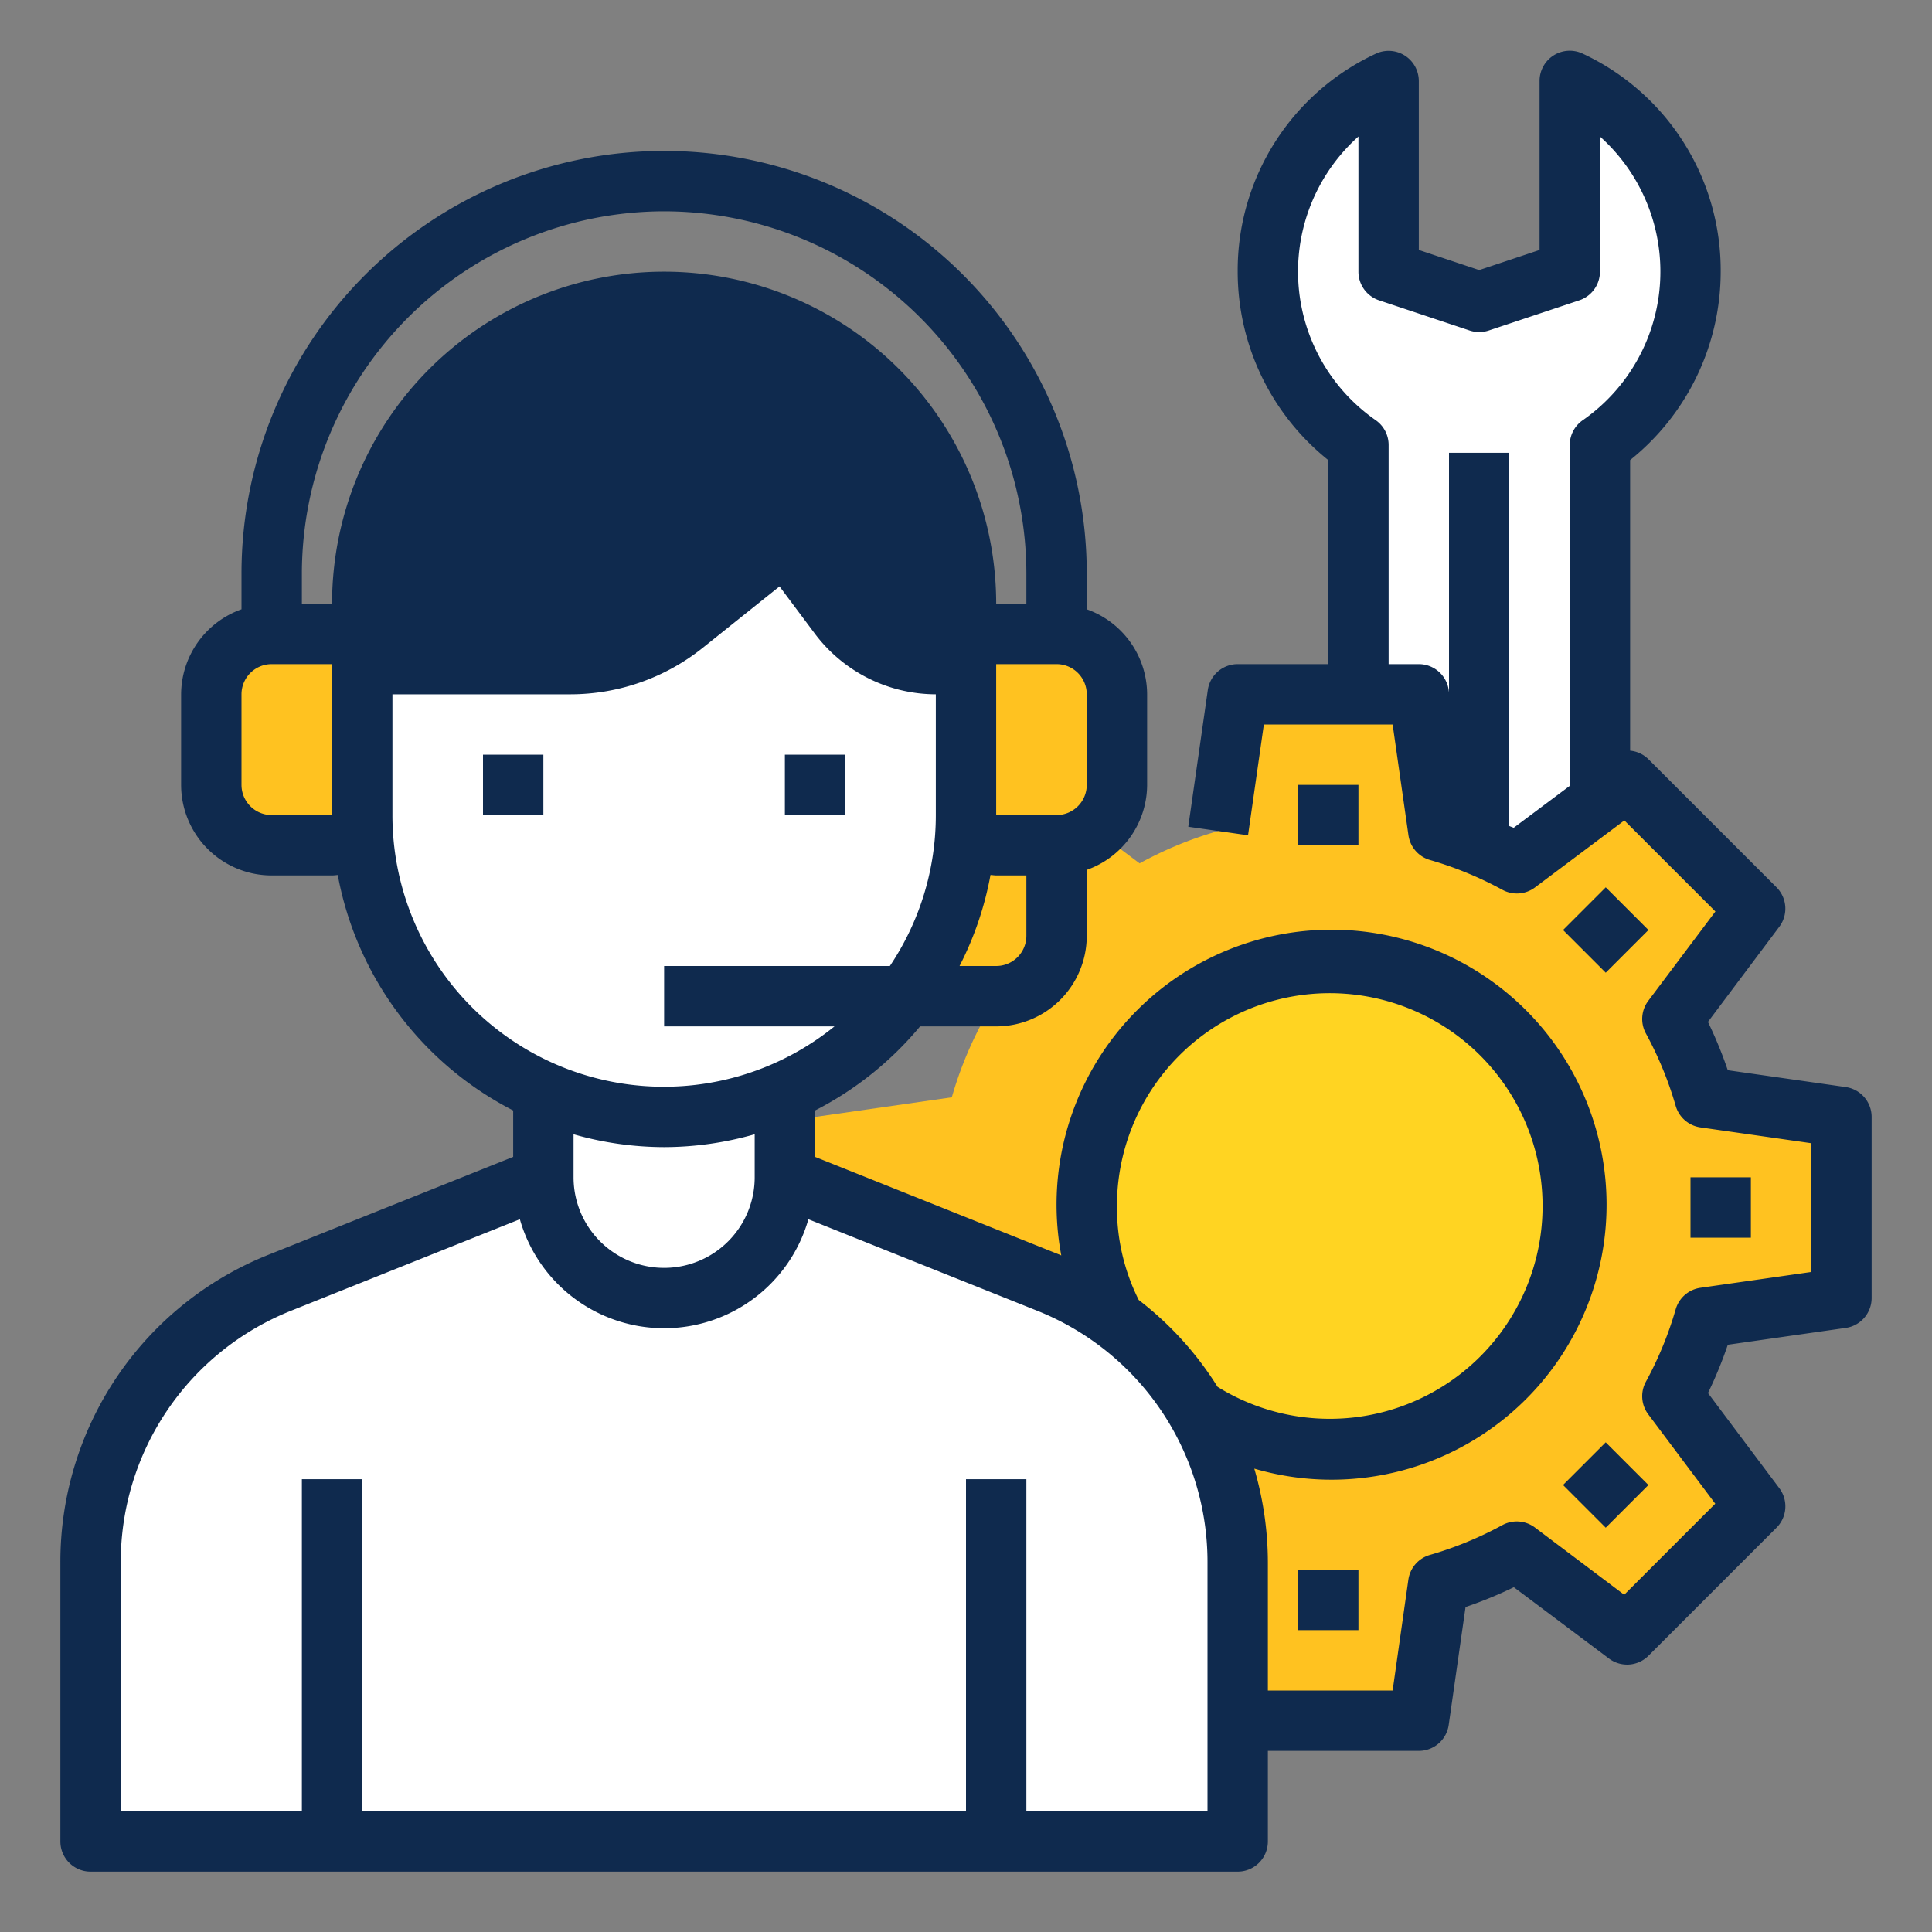 <?xml version="1.0"?>
<svg xmlns="http://www.w3.org/2000/svg" viewBox="0 0 64 64" width="512px" height="512px" class=""><rect x="0" y="0" width="64" height="64" fill="#808080" stroke="none"/><g><g id="Consult-Talk"><path d="M56.47,43.65a12.589,12.589,0,0,1-1.07,2.6l2.74,3.65L53.9,54.14,50.25,51.4a12.589,12.589,0,0,1-2.6,1.07L47,57H41l-.65-4.53a12.589,12.589,0,0,1-2.6-1.07L34.1,54.14,29.86,49.9l2.74-3.65a12.589,12.589,0,0,1-1.07-2.6L27,43V37l4.53-.65a12.589,12.589,0,0,1,1.07-2.6L29.86,30.1l4.24-4.24,2.2,1.65,1.45,1.09A13.076,13.076,0,0,1,39,28a12.671,12.671,0,0,1,1.35-.47L41,23h6l.65,4.53A12.671,12.671,0,0,1,49,28a13.076,13.076,0,0,1,1.25.6L53,26.54l.9-.68,4.24,4.24L55.4,33.75a12.589,12.589,0,0,1,1.07,2.6L61,37v6Z" style="fill:#FFC220" data-original="#FF9811" class="" data-old_color="#FF9811"/><path d="M49,33.76a8,8,0,0,0-4-1.7A8.262,8.262,0,0,0,44,32a8,8,0,0,0-8,8,8.023,8.023,0,0,0,3.61,6.68A7.962,7.962,0,0,0,44,48a8.239,8.239,0,0,0,2-.25,8,8,0,0,0,3-13.99Z" style="fill:#ffd422" data-original="#FFD422" class=""/><path d="M49,28a12.671,12.671,0,0,0-1.35-.47L47,23H45V14.74A6.992,6.992,0,0,1,46,2.68V9l3,1,3-1V2.68a6.992,6.992,0,0,1,1,12.06v11.8L50.25,28.6A13.076,13.076,0,0,0,49,28Z" style="fill:#FFFFFF" data-original="#C6C5CA" class="" data-old_color="#C6C5CA"/><path d="M49,28v5.76a8,8,0,0,0-4-1.7V23h2l.65,4.53A12.671,12.671,0,0,1,49,28Z" style="fill:#FFC220" data-original="#FF9811" class="" data-old_color="#FF9811"/><path d="M35,21H33a2,2,0,0,0-1,.27V27c0,.24-.01.48-.03.71a1.14,1.14,0,0,0,.19.1A1.988,1.988,0,0,0,33,28h2a1.94,1.94,0,0,0,1.3-.49A1.972,1.972,0,0,0,37,26V23A2.006,2.006,0,0,0,35,21Z" style="fill:#FFC220" data-original="#EE8700" class="" data-old_color="#EE8700"/><path d="M39.61,46.68a9.936,9.936,0,0,0-4.9-4.19L27,39.4,26,39a4,4,0,0,1-8,0L9.29,42.49A9.982,9.982,0,0,0,3,51.77V61H41V51.77A9.991,9.991,0,0,0,39.61,46.68Z" style="fill:#FFFFFF" data-original="#3D9AE2" class="" data-old_color="#3D9AE2"/><path d="M26,36.16V39a4,4,0,0,1-8,0V36.16a9.944,9.944,0,0,0,8,0Z" style="fill:#FFFFFF" data-original="#FFC477" class="" data-old_color="#FFC477"/><path d="M12,27c0,.24.01.48.03.71A1.9,1.9,0,0,1,11,28H9a2.006,2.006,0,0,1-2-2V23a2.006,2.006,0,0,1,2-2h2a2,2,0,0,1,1,.27V27Z" style="fill:#FFC220" data-original="#EE8700" class="" data-old_color="#EE8700"/><path d="M26,36.16v2a9.944,9.944,0,0,1-8,0v-2a9.944,9.944,0,0,0,8,0Z" style="fill:#FFFFFF" data-original="#FFB655" class="" data-old_color="#FFB655"/><path d="M32,21.27V22H31a4,4,0,0,1-3.2-1.6L26,18l-3.36,2.69A5.976,5.976,0,0,1,18.9,22H12V20a10,10,0,0,1,20,0Z" style="fill:#0F2A4E" data-original="#57565C" class="active-path" data-old_color="#57565C"/><path d="M31,22a4,4,0,0,1-3.2-1.6L26,18l-3.36,2.69A5.976,5.976,0,0,1,18.9,22H12v5c0,.24.01.48.03.71A9.991,9.991,0,0,0,29.99,33a8.459,8.459,0,0,0,.93-1.49,9.81,9.81,0,0,0,1.03-3.49v-.01c.01-.1.02-.2.02-.3.02-.23.03-.47.03-.71V22Z" style="fill:#FFFFFF" data-original="#FFC477" class="" data-old_color="#FFC477"/><rect x="16" y="25" width="2" height="2" data-original="#000000" class="" style="fill:#0F2A4E" data-old_color="#000000"/><rect x="26" y="25" width="2" height="2" data-original="#000000" class="" style="fill:#0F2A4E" data-old_color="#000000"/><path d="M61.142,36.01l-3.907-.558a14,14,0,0,0-.657-1.6L58.942,30.7a1,1,0,0,0-.093-1.307l-4.243-4.243A.989.989,0,0,0,54,24.867V15.241A8,8,0,0,0,57,9a7.917,7.917,0,0,0-4.573-7.224A1,1,0,0,0,51,2.68v5.6l-2,.667-2-.667V2.68a1,1,0,0,0-1.427-.9A7.917,7.917,0,0,0,41,9a8,8,0,0,0,3,6.241V22H41a1,1,0,0,0-.99.858l-.647,4.529,1.98.283L41.867,24h4.266l.524,3.67a1,1,0,0,0,.71.818,11.939,11.939,0,0,1,2.4.987,1,1,0,0,0,1.081-.077l2.961-2.22,3.016,3.016L54.6,33.155a1,1,0,0,0-.077,1.081,11.939,11.939,0,0,1,.987,2.4,1,1,0,0,0,.818.71l3.67.524v4.266l-3.67.524a1,1,0,0,0-.818.71,11.939,11.939,0,0,1-.987,2.4,1,1,0,0,0,.077,1.081l2.22,2.961-3.016,3.016L50.845,50.6a1,1,0,0,0-1.081-.077,11.939,11.939,0,0,1-2.4.987,1,1,0,0,0-.71.818L46.133,56H42V51.771a11.1,11.1,0,0,0-.45-3.121,9.11,9.11,0,1,0-6.394-7.062c-.024-.01-.047-.022-.071-.031L27,38.323V36.786A11.089,11.089,0,0,0,30.479,34H33a3,3,0,0,0,3-3V28.816A3,3,0,0,0,38,26V23a3,3,0,0,0-2-2.816V19A14,14,0,0,0,8,19v1.184A3,3,0,0,0,6,23v3a3,3,0,0,0,3,3h2c.064,0,.126-.01.189-.014A11.023,11.023,0,0,0,17,36.786v1.537L8.915,41.557A10.949,10.949,0,0,0,2,51.771V61a1,1,0,0,0,1,1H41a1,1,0,0,0,1-1V58h5a1,1,0,0,0,.99-.858l.558-3.907a14,14,0,0,0,1.6-.657L53.3,54.942a1,1,0,0,0,1.307-.093l4.243-4.243a1,1,0,0,0,.093-1.307l-2.364-3.152a14,14,0,0,0,.657-1.6l3.907-.558A1,1,0,0,0,62,43V37A1,1,0,0,0,61.142,36.01Zm-11-8.588c-.047-.023-.1-.038-.147-.06V15H48v7.93l-.01-.072A1,1,0,0,0,47,22H46V14.74a1,1,0,0,0-.429-.821A6,6,0,0,1,45,4.522V9a1,1,0,0,0,.684.949l3,1a1,1,0,0,0,.632,0l3-1A1,1,0,0,0,53,9V4.522a6,6,0,0,1-.571,9.4A1,1,0,0,0,52,14.74V26.033ZM37,40a7.05,7.05,0,1,1,3.333,5.941,10.916,10.916,0,0,0-2.611-2.877A6.836,6.836,0,0,1,37,40Zm-4-8H31.786a10.9,10.9,0,0,0,1.025-3.014c.063,0,.125.014.189.014h1v2A1,1,0,0,1,33,32ZM31,21a3.015,3.015,0,0,1-2.4-1.2l-1.8-2.4a1,1,0,0,0-.674-.392,1.011,1.011,0,0,0-.751.211L22.019,19.9A5.018,5.018,0,0,1,18.9,21H13V20a9,9,0,0,1,18,0Zm5,5a1,1,0,0,1-1,1H33V22h2a1,1,0,0,1,1,1ZM22,7A12.013,12.013,0,0,1,34,19v1H33a11,11,0,0,0-22,0H10V19A12.013,12.013,0,0,1,22,7ZM9,27a1,1,0,0,1-1-1V23a1,1,0,0,1,1-1h2v5Zm4,0V23h5.9a7.024,7.024,0,0,0,4.372-1.534l2.551-2.041L27,21a5.025,5.025,0,0,0,4,2v4a8.947,8.947,0,0,1-1.522,5H22v2h5.644A8.991,8.991,0,0,1,13,27Zm9,11a10.966,10.966,0,0,0,3-.426V39a3,3,0,0,1-6,0V37.574A10.966,10.966,0,0,0,22,38ZM40,60H34V49H32V60H12V49H10V60H4V51.771a8.958,8.958,0,0,1,5.658-8.357l7.563-3.025a4.968,4.968,0,0,0,9.558,0l7.563,3.025A8.958,8.958,0,0,1,40,51.771Z" data-original="#000000" class="" style="fill:#0F2A4E" data-old_color="#000000"/><rect x="43" y="26" width="2" height="2" data-original="#000000" class="" style="fill:#0F2A4E" data-old_color="#000000"/><rect x="43" y="52" width="2" height="2" data-original="#000000" class="" style="fill:#0F2A4E" data-old_color="#000000"/><rect x="52.192" y="48.192" width="2" height="2" transform="translate(-19.205 52.021) rotate(-45)" data-original="#000000" class="" style="fill:#0F2A4E" data-old_color="#000000"/><rect x="56" y="39" width="2" height="2" data-original="#000000" class="" style="fill:#0F2A4E" data-old_color="#000000"/><rect x="52.192" y="29.808" width="2" height="2" transform="translate(-6.205 46.636) rotate(-45)" data-original="#000000" class="" style="fill:#0F2A4E" data-old_color="#000000"/></g></g> </svg>
